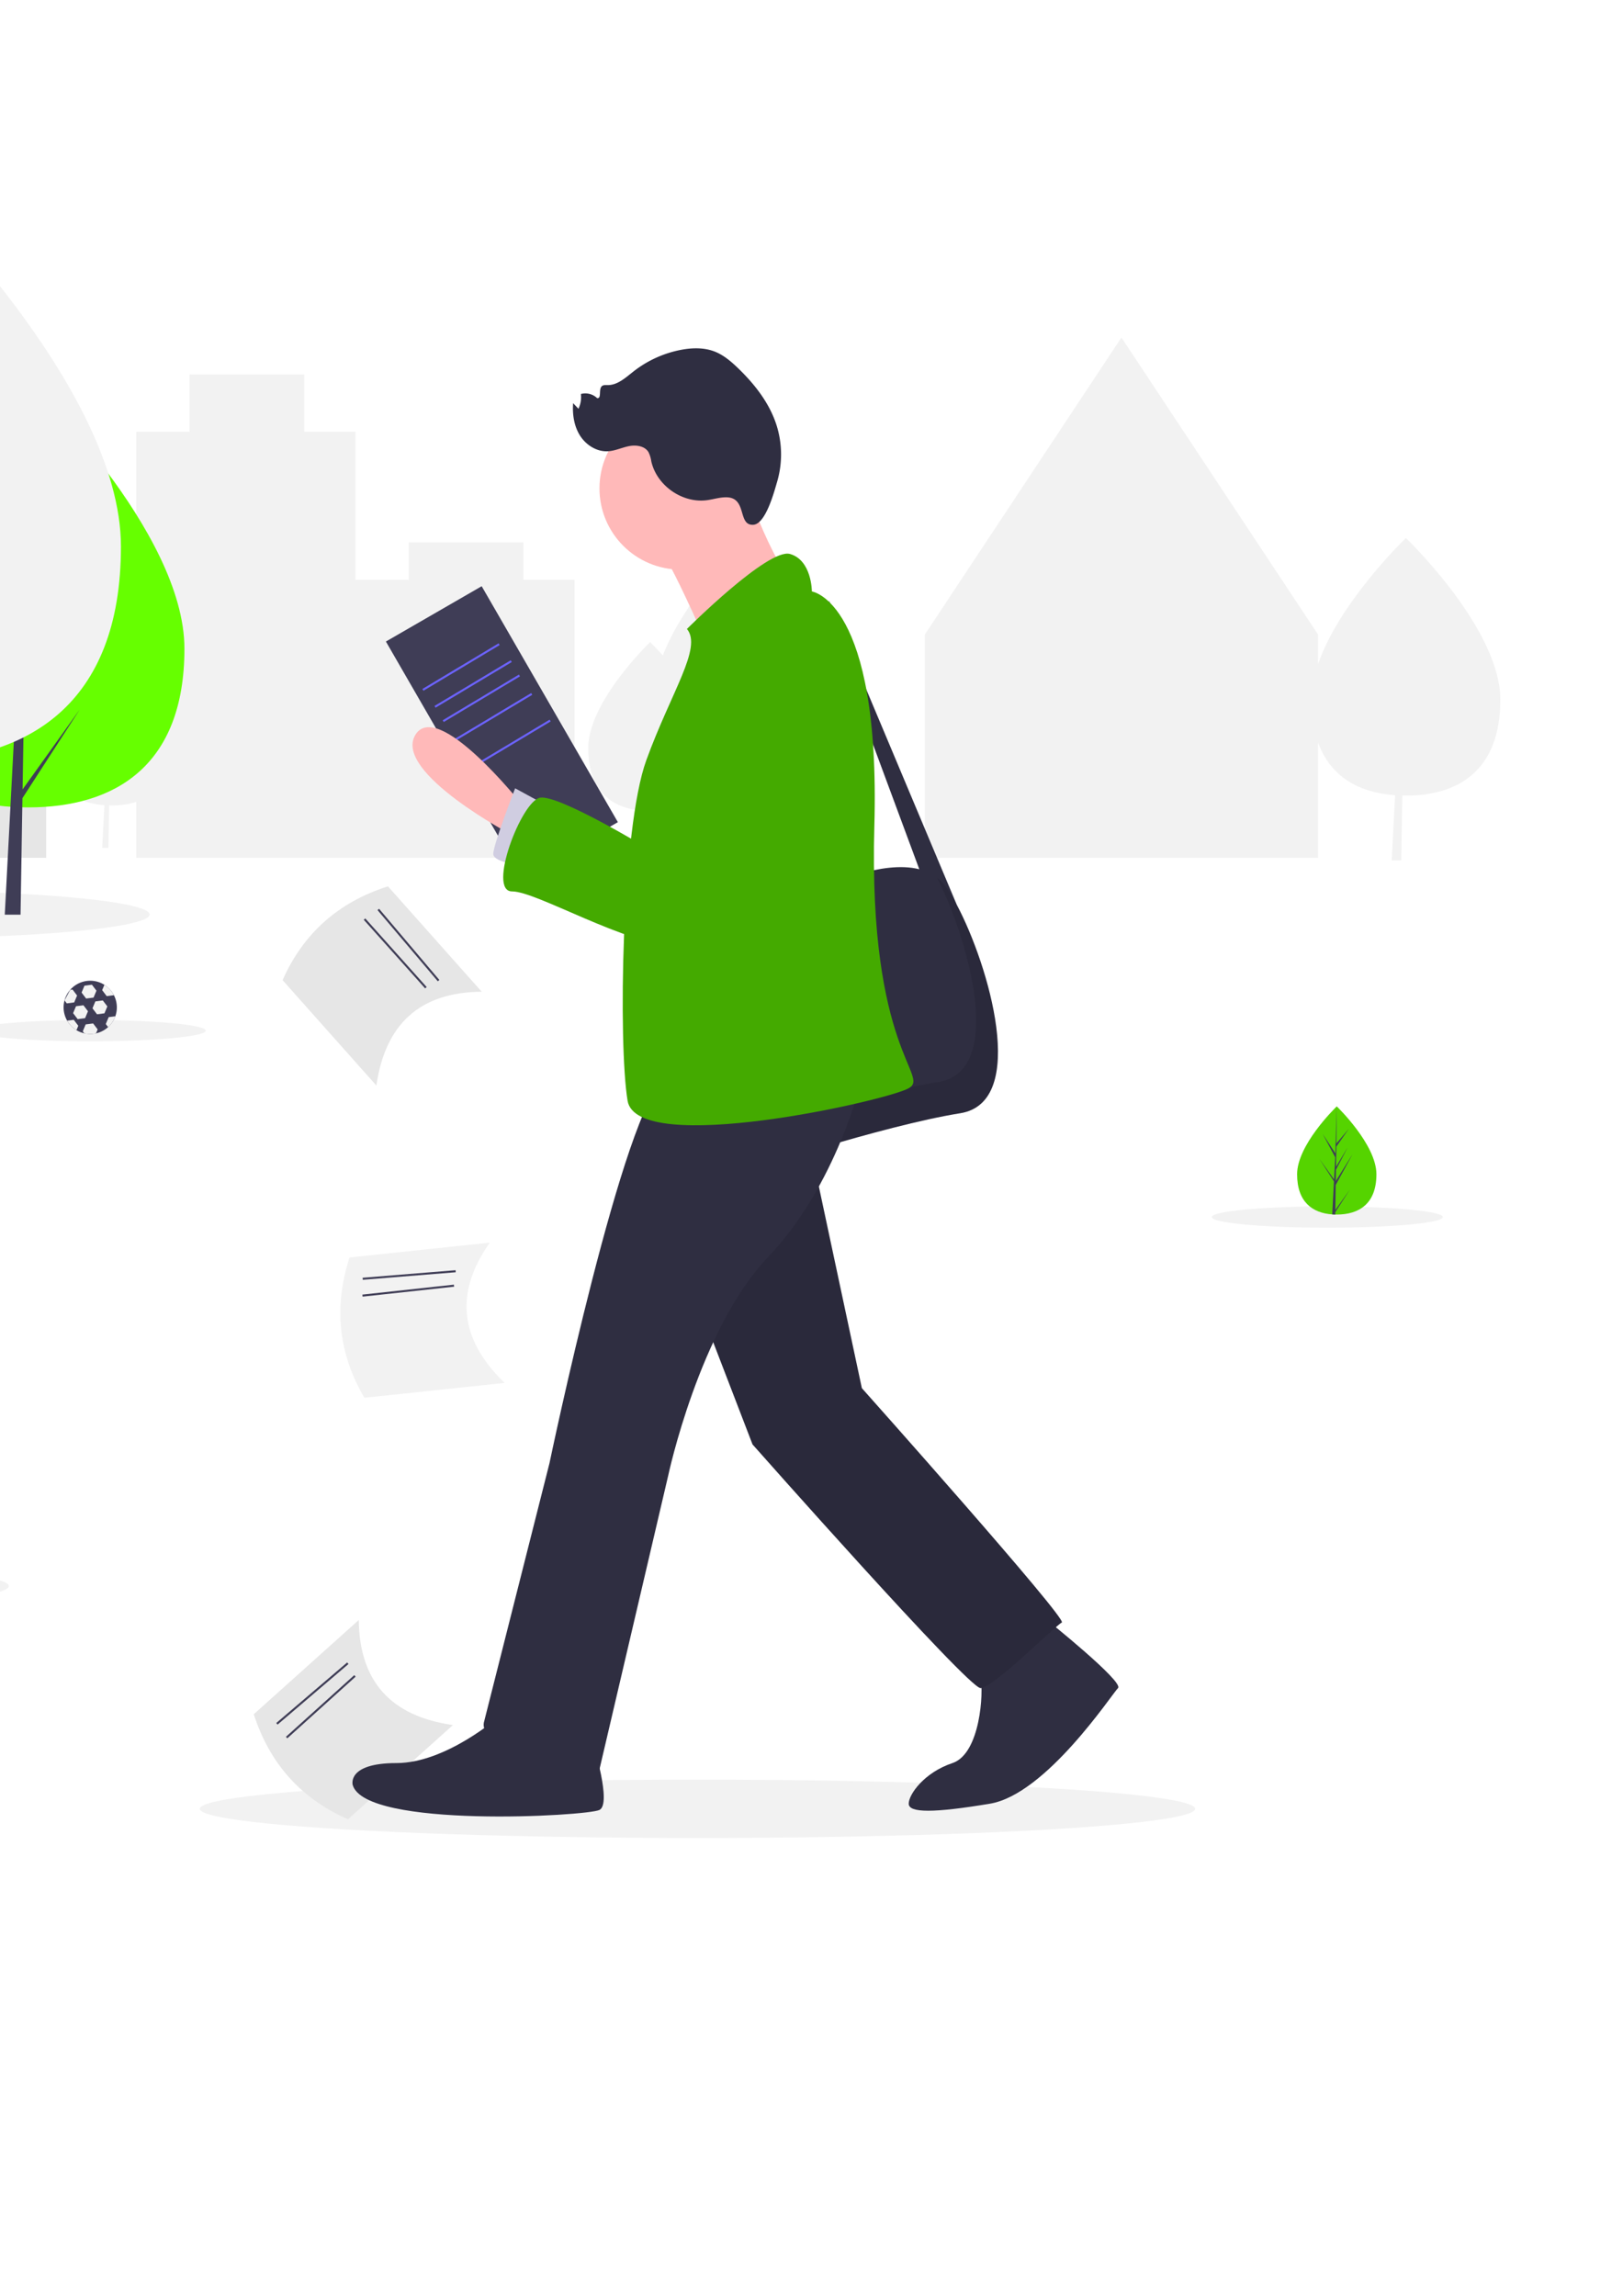 <?xml version="1.0" encoding="UTF-8" standalone="no"?>
<!-- Created with Inkscape (http://www.inkscape.org/) -->

<svg
   xmlns:dc="http://purl.org/dc/elements/1.1/"
   xmlns:cc="http://creativecommons.org/ns#"
   xmlns:rdf="http://www.w3.org/1999/02/22-rdf-syntax-ns#"
   xmlns:svg="http://www.w3.org/2000/svg"
   xmlns="http://www.w3.org/2000/svg"
   xmlns:sodipodi="http://sodipodi.sourceforge.net/DTD/sodipodi-0.dtd"
   xmlns:inkscape="http://www.inkscape.org/namespaces/inkscape"
   width="210mm"
   height="297mm"
   viewBox="0 0 210 297"
   version="1.1"
   id="svg8"
   inkscape:version="0.92.4 (5da689c313, 2019-01-14)"
   sodipodi:docname="drawing.svg">
  <defs
     id="defs2" />
  <sodipodi:namedview
     id="base"
     pagecolor="#ffffff"
     bordercolor="#666666"
     borderopacity="1.0"
     inkscape:pageopacity="0.0"
     inkscape:pageshadow="2"
     inkscape:zoom="0.7"
     inkscape:cx="271.31484"
     inkscape:cy="714.41362"
     inkscape:document-units="mm"
     inkscape:current-layer="layer1"
     showgrid="false"
     inkscape:window-width="1366"
     inkscape:window-height="706"
     inkscape:window-x="-8"
     inkscape:window-y="-8"
     inkscape:window-maximized="1" />
  <g
     inkscape:label="Layer 1"
     inkscape:groupmode="layer"
     id="layer1">
    <g
       id="g318"
       transform="matrix(0.265,0,0,0.265,-54.641,23.941)">
      <circle
         id="circle137"
         r="33"
         cy="54.425"
         cx="33.247"
         style="fill:#ccff00" />
      <polygon
         id="polygon139"
         points="150.747,204.425 140.747,204.425 140.747,21.425 33.747,21.425 33.747,328.425 121.747,328.425 140.747,328.425 228.747,328.425 228.747,204.425 200.747,204.425 200.747,191.425 150.747,191.425 "
         style="fill:#e6e6e6" />
      <path
         id="path141"
         transform="translate(-130.627,-46.538)"
         d="m 702.265,217.542 c 0,0 -0.068,0.065 -0.186,0.18 l 10e-4,-0.18 -0.005,0.183 c -2.529,2.46 -30.692,30.249 -41.618,58.435 -3.627,-4.035 -6.192,-6.497 -6.192,-6.497 0,0 -0.044,0.043 -0.122,0.118 l 7.3e-4,-0.118 -0.003,0.12 c -2.061,2.004 -30.096,29.67 -30.096,51.593 0,21.166 11.703,29.52 26.766,30.586 l -1.093,20.878 h 3.052 l 0.338,-20.772 c 0.384,0.009 0.769,0.015 1.157,0.015 11.13,0 20.849,-3.542 26.093,-12.647 a 53.912,53.912 0 0 0 16.637,3.671 l -1.667,31.855 h 4.657 l 0.515,-31.692 c 0.586,0.013 1.174,0.022 1.766,0.022 25.465,0 46.108,-12.125 46.108,-46.85 0,-34.725 -46.108,-78.9 -46.108,-78.9 z"
         inkscape:connector-curvature="0"
         style="fill:#f2f2f2" />
      <path
         id="path143"
         transform="translate(-130.627,-46.538)"
         d="m 592.373,239.233 v -18.271 h -56 v 18.271 h -26 v -72.271 h -25 v -28 h -56 v 28 h -26 V 280.418 A 154.532,154.532 0 0 0 391.265,266.962 c 0,0 -0.045,0.043 -0.122,0.118 l 6.7e-4,-0.118 -0.003,0.12 c -2.061,2.004 -30.096,29.67 -30.096,51.593 0,21.166 11.703,29.52 26.766,30.586 l -1.093,20.878 h 3.053 l 0.337,-20.772 c 0.384,0.009 0.769,0.015 1.157,0.015 a 40.127,40.127 0 0 0 12.108,-1.711 v 27.291 h 214 V 239.233 Z"
         inkscape:connector-curvature="0"
         style="fill:#f2f2f2" />
      <path
         id="path145"
         transform="translate(-130.627,-46.538)"
         d="m 1023.265,218.841 c 0,0 -0.068,0.065 -0.186,0.18 l 10e-4,-0.18 v 0.183 c -2.618,2.546 -32.698,32.228 -42.702,61.399 v -14.461 l -96,-145 -96,145 v 109 h 192 v -56.357 c 6.135,17.156 20.445,24.586 37.621,25.801 l -1.667,31.855 h 4.657 l 0.515,-31.692 c 0.586,0.013 1.174,0.022 1.766,0.022 25.465,0 46.108,-12.125 46.108,-46.85 0,-34.725 -46.108,-78.9 -46.108,-78.9 z"
         inkscape:connector-curvature="0"
         style="fill:#f2f2f2" />
      <ellipse
         id="ellipse147"
         ry="11.66"
         rx="126.5"
         cy="356.085"
         cx="152.747"
         style="fill:#f2f2f2" />
      <ellipse
         id="ellipse149"
         ry="5.2"
         rx="56.417"
         cy="503.795"
         cx="854.248"
         style="fill:#f2f2f2" />
      <ellipse
         id="ellipse151"
         ry="5.2"
         rx="56.417"
         cy="412.795"
         cx="250.248"
         style="fill:#f2f2f2" />
      <path
         id="path153"
         transform="translate(-130.627,-46.538)"
         d="m 1008.873,529.433 c 0,14.581 -8.668,19.672 -19.361,19.672 q -0.372,0 -0.742,-0.008 c -0.495,-0.011 -0.986,-0.034 -1.471,-0.067 -9.65,-0.683 -17.148,-6.036 -17.148,-19.596 0,-14.034 17.933,-31.741 19.28,-33.052 l 0.002,-0.002 c 0.052,-0.051 0.078,-0.075 0.078,-0.075 0,0 19.361,18.549 19.361,33.13 z"
         inkscape:connector-curvature="0"
         style="fill:#55d400" />
      <path
         id="path155"
         transform="translate(-130.627,-46.538)"
         d="m 988.807,546.875 7.081,-9.894 -7.099,10.981 -0.019,1.136 c -0.495,-0.011 -0.986,-0.034 -1.471,-0.067 l 0.763,-14.588 -0.006,-0.113 0.013,-0.021 0.072,-1.378 -7.116,-11.008 7.139,9.975 0.017,0.293 0.577,-11.022 -6.093,-11.375 6.167,9.44 0.6,-22.851 0.002,-0.078 v 0.075 l -0.1,18.019 6.065,-7.144 -6.09,8.696 -0.16,9.868 5.663,-9.471 -5.687,10.923 -0.09,5.486 8.222,-13.182 -8.252,15.096 z"
         inkscape:connector-curvature="0"
         style="fill:#3f3d56" />
      <ellipse
         id="ellipse157"
         ry="9.702"
         rx="105.248"
         cy="683.927"
         cx="105.248"
         style="fill:#f2f2f2" />
      <path
         id="path159"
         transform="translate(-130.627,-46.538)"
         d="m 280.645,691.476 c 0,27.201 -16.17,36.699 -36.118,36.699 q -0.693,0 -1.384,-0.015 c -0.924,-0.02 -1.84,-0.064 -2.744,-0.125 -18.003,-1.274 -31.99,-11.26 -31.99,-36.558 0,-26.18 33.455,-59.215 35.969,-61.66 l 0.004,-0.004 c 0.097,-0.095 0.145,-0.141 0.145,-0.141 0,0 36.118,34.604 36.118,61.806 z"
         inkscape:connector-curvature="0"
         style="fill:#66ff00" />
      <path
         id="path161"
         transform="translate(-130.627,-46.538)"
         d="m 243.211,724.014 13.21,-18.458 -13.243,20.485 -0.035,2.119 c -0.924,-0.02 -1.84,-0.064 -2.744,-0.125 l 1.424,-27.215 -0.011,-0.211 0.024,-0.04 0.134,-2.57 -13.276,-20.536 13.318,18.608 0.031,0.546 1.076,-20.562 -11.366,-21.22 11.505,17.611 1.12,-42.63 0.004,-0.145 v 0.141 l -0.187,33.616 11.315,-13.327 -11.362,16.223 -0.299,18.41 10.565,-17.668 -10.609,20.377 -0.167,10.235 15.338,-24.592 -15.395,28.163 z"
         inkscape:connector-curvature="0"
         style="fill:#3f3d56" />
      <path
         id="path163"
         transform="translate(-130.627,-46.538)"
         d="m 426.873,272.866 c 0,57.425 -34.138,77.476 -76.25,77.476 -42.112,0 -76.25,-20.051 -76.25,-77.476 0,-57.425 76.25,-130.478 76.25,-130.478 0,0 76.25,73.054 76.25,130.478 z"
         inkscape:connector-curvature="0"
         style="fill:#66ff00" />
      <polygon
         id="polygon165"
         points="218.122,239.421 218.473,217.811 240.872,174.795 218.566,212.092 218.566,212.093 219.198,173.227 243.183,138.981 219.297,167.115 219.692,95.849 217.212,190.193 217.416,186.301 193.03,148.974 217.025,193.772 214.753,237.178 214.685,236.026 186.573,196.746 214.6,240.096 214.316,245.524 214.265,245.606 214.288,246.052 208.524,356.177 216.226,356.177 217.15,299.295 245.108,256.051 217.219,295.019 218,246.96 250.5,187.503 "
         style="fill:#3f3d56" />
      <path
         id="path167"
         transform="translate(-130.627,-46.538)"
         d="m 293.156,272.866 c 0,57.425 -34.138,77.476 -76.25,77.476 -42.112,0 -76.25,-20.051 -76.25,-77.476 0,-57.425 76.25,-130.478 76.25,-130.478 0,0 76.25,73.054 76.25,130.478 z"
         inkscape:connector-curvature="0"
         style="fill:#66ff00" />
      <polygon
         id="polygon169"
         points="84.405,239.421 84.756,217.811 107.155,174.795 84.849,212.092 84.849,212.093 85.481,173.227 109.465,138.981 85.58,167.115 85.974,95.849 83.495,190.193 83.699,186.301 59.313,148.974 83.308,193.772 81.036,237.178 80.968,236.026 52.856,196.746 80.883,240.096 80.599,245.524 80.548,245.606 80.571,246.052 74.807,356.177 82.509,356.177 83.433,299.295 111.391,256.051 83.502,295.019 84.283,246.96 116.782,187.503 "
         style="fill:#3f3d56" />
      <path
         id="path171"
         transform="translate(-130.627,-46.538)"
         d="m 395.873,222.976 c 0,77.652 -46.163,104.766 -103.108,104.766 -56.945,0 -103.108,-27.113 -103.108,-104.766 0,-77.652 103.108,-176.439 103.108,-176.439 0,0 103.108,98.786 103.108,176.439 z"
         inkscape:connector-curvature="0"
         style="fill:#f2f2f2" />
      <polygon
         id="polygon173"
         points="159.604,194.143 160.078,164.922 190.367,106.754 160.204,157.189 160.204,157.189 161.058,104.633 193.491,58.324 161.192,96.369 161.725,0 158.373,127.575 158.648,122.312 125.673,71.838 158.12,132.415 155.047,191.111 154.956,189.553 116.941,136.436 154.841,195.057 154.456,202.397 154.387,202.507 154.419,203.11 146.624,352.026 157.039,352.026 158.288,275.108 196.095,216.632 158.382,269.326 159.438,204.338 203.385,123.938 "
         style="fill:#3f3d56" />
      <path
         id="path175"
         transform="translate(-130.627,-46.538)"
         d="m 393.873,447.962 a 12.939,12.939 0 0 1 -0.745,4.355 13.106,13.106 0 0 1 -3.522,5.283 12.966,12.966 0 0 1 -5.909,3.049 12.732,12.732 0 0 1 -2.825,0.313 13.137,13.137 0 0 1 -6.725,-1.867 13.108,13.108 0 0 1 -4.544,-4.645 13.001,13.001 0 1 1 24.269,-6.488 z"
         inkscape:connector-curvature="0"
         style="fill:#3f3d56" />
      <polygon
         id="polygon177"
         points="242.417,399.02 238.789,399.48 237.696,398.039 240.449,392.88 241.613,392.732 243.829,395.645 "
         style="fill:#f2f2f2" />
      <polygon
         id="polygon179"
         points="243.305,400.875 246.934,400.414 249.149,403.326 247.734,406.701 244.104,407.163 241.889,404.25 "
         style="fill:#f2f2f2" />
      <path
         id="path181"
         transform="translate(-130.627,-46.538)"
         d="m 375.047,456.956 -0.898,2.139 a 13.108,13.108 0 0 1 -4.544,-4.645 l 3.226,-0.408 z"
         inkscape:connector-curvature="0"
         style="fill:#f2f2f2" />
      <polygon
         id="polygon183"
         points="247.441,390.83 251.071,390.368 253.285,393.281 251.87,396.655 248.241,397.117 246.026,394.204 "
         style="fill:#f2f2f2" />
      <polygon
         id="polygon185"
         points="252.759,398.512 256.389,398.05 258.604,400.963 257.189,404.337 253.559,404.799 251.344,401.886 "
         style="fill:#f2f2f2" />
      <path
         id="path187"
         transform="translate(-130.627,-46.538)"
         d="m 384.501,458.729 -0.804,1.92 a 12.732,12.732 0 0 1 -2.825,0.313 12.864,12.864 0 0 1 -2.878,-0.325 l -0.75,-0.987 1.412,-3.374 3.628,-0.461 z"
         inkscape:connector-curvature="0"
         style="fill:#f2f2f2" />
      <path
         id="path189"
         transform="translate(-130.627,-46.538)"
         d="m 392.437,442.024 -3.522,0.449 -2.216,-2.913 1.093,-2.606 a 13.008,13.008 0 0 1 4.645,5.07 z"
         inkscape:connector-curvature="0"
         style="fill:#f2f2f2" />
      <path
         id="path191"
         transform="translate(-130.627,-46.538)"
         d="m 393.129,452.317 a 13.106,13.106 0 0 1 -3.522,5.283 l -1.135,-1.495 1.412,-3.374 z"
         inkscape:connector-curvature="0"
         style="fill:#f2f2f2" />
      <ellipse
         id="ellipse193"
         ry="14.25"
         rx="243"
         cy="792.674"
         cx="546.747"
         style="fill:#f2f2f2" />
      <path
         id="path195"
         transform="translate(-130.627,-46.538)"
         d="m 557.987,798.313 -51.267,45.996 c -22.987,-10.08 -38.249,-27.233 -45.996,-51.267 L 511.99,747.046 c 0.323,30.223 15.973,47.034 45.996,51.267 z"
         inkscape:connector-curvature="0"
         style="fill:#e6e6e6" />
      <rect
         id="rect197"
         transform="rotate(-40.499,360.947,936.701)"
         height="0.999"
         width="45.541"
         y="782.427"
         x="466.564"
         style="fill:#3f3d56" />
      <rect
         id="rect199"
         transform="rotate(-42.059,367.609,935.993)"
         height="0.999"
         width="44.944"
         y="788.876"
         x="470.975"
         style="fill:#3f3d56" />
      <path
         id="path201"
         transform="translate(-130.627,-46.538)"
         d="m 583.226,631.301 -68.494,7.248 c -12.726,-21.635 -15.048,-44.477 -7.248,-68.494 l 68.494,-7.248 C 558.536,587.491 561.372,610.283 583.226,631.301 Z"
         inkscape:connector-curvature="0"
         style="fill:#f2f2f2" />
      <rect
         id="rect203"
         transform="rotate(-4.641,-102.901,2167.029)"
         height="0.999"
         width="45.541"
         y="578.116"
         x="513.828"
         style="fill:#3f3d56" />
      <rect
         id="rect205"
         transform="rotate(-6.201,41.263,1768.762)"
         height="0.999"
         width="44.944"
         y="585.752"
         x="513.681"
         style="fill:#3f3d56" />
      <path
         id="path207"
         transform="translate(-130.627,-46.538)"
         d="m 520.585,486.124 -45.789,-51.453 c 10.173,-22.946 27.387,-38.139 51.453,-45.789 l 45.789,51.453 c -30.224,0.201 -47.098,15.783 -51.453,45.789 z"
         inkscape:connector-curvature="0"
         style="fill:#e6e6e6" />
      <rect
         id="rect209"
         transform="rotate(-40.268,407.467,572.417)"
         height="45.541"
         width="0.999"
         y="394.764"
         x="535.749"
         style="fill:#3f3d56" />
      <rect
         id="rect211"
         transform="rotate(-41.827,403.579,569.268)"
         height="44.944"
         width="0.999"
         y="399.149"
         x="529.284"
         style="fill:#3f3d56" />
      <rect
         id="rect213"
         transform="rotate(-30,429.719,533.946)"
         height="133"
         width="54"
         y="246.962"
         x="554.873"
         style="fill:#3f3d56" />
      <rect
         id="rect215"
         transform="rotate(-30.925,412.482,494.67)"
         height="1"
         width="43.382"
         y="281.329"
         x="540.222"
         style="fill:#6c63ff" />
      <rect
         id="rect217"
         transform="rotate(-30.925,418.403,502.936)"
         height="1"
         width="43.382"
         y="289.596"
         x="546.143"
         style="fill:#6c63ff" />
      <rect
         id="rect219"
         transform="rotate(-30.925,422.403,509.936)"
         height="1"
         width="43.382"
         y="296.596"
         x="550.143"
         style="fill:#6c63ff" />
      <rect
         id="rect221"
         transform="rotate(-30.925,428.403,518.936)"
         height="1"
         width="43.382"
         y="305.596"
         x="556.143"
         style="fill:#6c63ff" />
      <rect
         id="rect223"
         transform="rotate(-30.925,437.403,531.936)"
         height="1"
         width="43.382"
         y="318.596"
         x="565.143"
         style="fill:#6c63ff" />
      <path
         id="path225"
         transform="translate(-130.627,-46.538)"
         d="m 741.62,388.304 c 0,0 25.741,-12.381 44.059,-7.766 L 741.62,261.714 V 249.512 l 62.362,148.379 v 0 c 15.592,29.39 35.304,96.374 1.696,101.752 -38.13,6.101 -106.763,28.979 -106.763,28.979 L 683.663,395.93 Z"
         inkscape:connector-curvature="0"
         style="fill:#2f2e41" />
      <path
         id="path227"
         transform="translate(-130.627,-46.538)"
         d="m 591.389,348.649 c 0,0 -41.18,-51.856 -51.856,-33.554 -10.676,18.302 47.947,49.088 47.947,49.088 z"
         inkscape:connector-curvature="0"
         style="fill:#ffb9b9" />
      <path
         id="path229"
         transform="translate(-130.627,-46.538)"
         d="m 605.116,350.174 -16.777,-9.151 c 0,0 -10.676,27.453 -10.676,32.029 0,4.576 16.777,6.101 16.777,6.101 z"
         inkscape:connector-curvature="0"
         style="fill:#d0cde1" />
      <circle
         id="circle231"
         r="39.655"
         cy="148.068"
         cx="538.547"
         style="fill:#ffb9b9" />
      <path
         id="path233"
         transform="translate(-130.627,-46.538)"
         d="m 699.677,190.03 c 0,0 16.777,50.331 28.979,53.382 12.201,3.05 -47.281,25.928 -47.281,25.928 0,0 -18.302,-42.705 -27.453,-53.382 -9.151,-10.676 45.756,-25.928 45.756,-25.928 z"
         inkscape:connector-curvature="0"
         style="fill:#ffb9b9" />
      <path
         id="path235"
         transform="translate(-130.627,-46.538)"
         d="m 795.002,484.391 c 32.875,-5.26 14.73,-69.473 -0.671,-99.78 a 20.195,20.195 0 0 1 3.721,3.693 c 15.252,19.827 45.756,105.238 7.626,111.339 -38.13,6.101 -106.763,28.979 -106.763,28.979 l -2.075,-18.052 c 19.612,-6.296 68.262,-21.394 98.162,-26.178 z"
         inkscape:connector-curvature="0"
         style="opacity:0.1" />
      <path
         id="path237"
         transform="translate(-130.627,-46.538)"
         d="m 847.62,746.723 c 0,0 38.13,30.504 35.079,33.554 -3.05,3.05 -35.079,51.856 -62.533,56.432 -27.453,4.576 -39.655,4.576 -39.655,0 0,-4.576 7.626,-15.252 21.353,-19.827 13.727,-4.576 15.252,-35.079 13.727,-41.18 -1.525,-6.101 32.029,-28.979 32.029,-28.979 z"
         inkscape:connector-curvature="0"
         style="fill:#2f2e41" />
      <path
         id="path239"
         transform="translate(-130.627,-46.538)"
         d="m 733.231,519.47 24.403,114.389 c 0,0 100.662,112.864 97.612,114.389 -3.05,1.525 -33.554,32.029 -39.655,32.029 -6.101,0 -111.339,-118.965 -111.339,-118.965 l -38.13,-99.137 z"
         inkscape:connector-curvature="0"
         style="fill:#2f2e41" />
      <path
         id="path241"
         transform="translate(-130.627,-46.538)"
         d="m 733.231,519.47 24.403,114.389 c 0,0 100.662,112.864 97.612,114.389 -3.05,1.525 -33.554,32.029 -39.655,32.029 -6.101,0 -111.339,-118.965 -111.339,-118.965 l -38.13,-99.137 z"
         inkscape:connector-curvature="0"
         style="opacity:0.1" />
      <path
         id="path243"
         transform="translate(-130.627,-46.538)"
         d="m 757.634,482.866 c 0,0 -12.201,51.856 -45.756,86.936 -33.554,35.079 -48.806,106.763 -48.806,106.763 L 629.519,819.932 c 0,0 -59.482,-7.626 -56.432,-22.878 l 32.029,-126.591 c 0,0 36.604,-175.397 56.432,-187.598 19.827,-12.201 96.087,10e-6 96.087,10e-6 z"
         inkscape:connector-curvature="0"
         style="fill:#2f2e41" />
      <path
         id="path245"
         transform="translate(-130.627,-46.538)"
         d="m 626.468,807.731 c 0,0 9.151,28.979 3.05,32.029 -6.101,3.05 -114.389,9.151 -120.49,-12.201 0,0 -3.05,-10.676 21.353,-10.676 24.403,0 50.331,-22.878 50.331,-22.878 z"
         inkscape:connector-curvature="0"
         style="fill:#2f2e41" />
      <path
         id="path247"
         transform="translate(-130.627,-46.538)"
         d="m 672.224,263.239 c 0,0 39.655,-39.655 50.331,-36.605 10.676,3.05 10.676,18.302 10.676,18.302 0,0 33.554,4.576 30.504,114.389 -3.05,109.813 27.453,122.015 16.777,128.116 -10.676,6.101 -132.691,33.554 -137.267,6.101 -4.576,-27.453 -3.05,-132.691 9.151,-166.245 12.201,-33.554 27.453,-54.907 19.827,-64.058 z"
         inkscape:connector-curvature="0"
         style="fill:#44aa00" />
      <path
         id="path249"
         transform="translate(-130.627,-46.538)"
         d="m 722.555,272.39 c 0,0 45.756,21.353 19.827,62.533 -25.928,41.18 -45.756,85.41 -73.209,83.885 -27.453,-1.525 -70.159,-27.453 -82.36,-27.453 -12.201,0 4.576,-44.23 13.727,-45.756 9.151,-1.525 51.856,24.403 51.856,24.403 0,0 15.252,-103.713 70.159,-97.612 z"
         inkscape:connector-curvature="0"
         style="fill:#44aa00" />
      <path
         id="path251"
         transform="translate(-130.627,-46.538)"
         d="m 692.05,198.987 c -3.383,-0.202 -6.686,0.941 -10.045,1.387 -12.019,1.596 -24.522,-7.126 -27.176,-18.956 a 14.545,14.545 0 0 0 -1.39,-4.529 c -1.85,-3.02 -6.062,-3.596 -9.535,-2.901 -3.473,0.694 -6.765,2.32 -10.301,2.505 -5.461,0.287 -10.703,-3.075 -13.613,-7.705 -2.91,-4.629 -3.734,-10.326 -3.341,-15.78 l 2.618,2.747 a 13.297,13.297 0 0 0 1.185,-7.226 8.386,8.386 0 0 1 7.943,2.032 c 2.308,0.246 0.566,-4.281 2.281,-5.846 0.718,-0.655 1.819,-0.532 2.791,-0.522 4.911,0.047 8.883,-3.709 12.753,-6.732 a 54.191,54.191 0 0 1 22.888,-10.44 c 5.545,-1.082 11.441,-1.255 16.7,0.809 4.319,1.696 7.933,4.784 11.278,8 8.233,7.917 15.523,17.218 18.948,28.114 a 47.328,47.328 0 0 1 0.227,27.444 c -1.38,4.658 -5.539,20.611 -11.629,20.982 -7.651,0.467 -3.057,-12.816 -12.581,-13.385 z"
         inkscape:connector-curvature="0"
         style="fill:#2f2e41" />
    </g>
  </g>
</svg>
